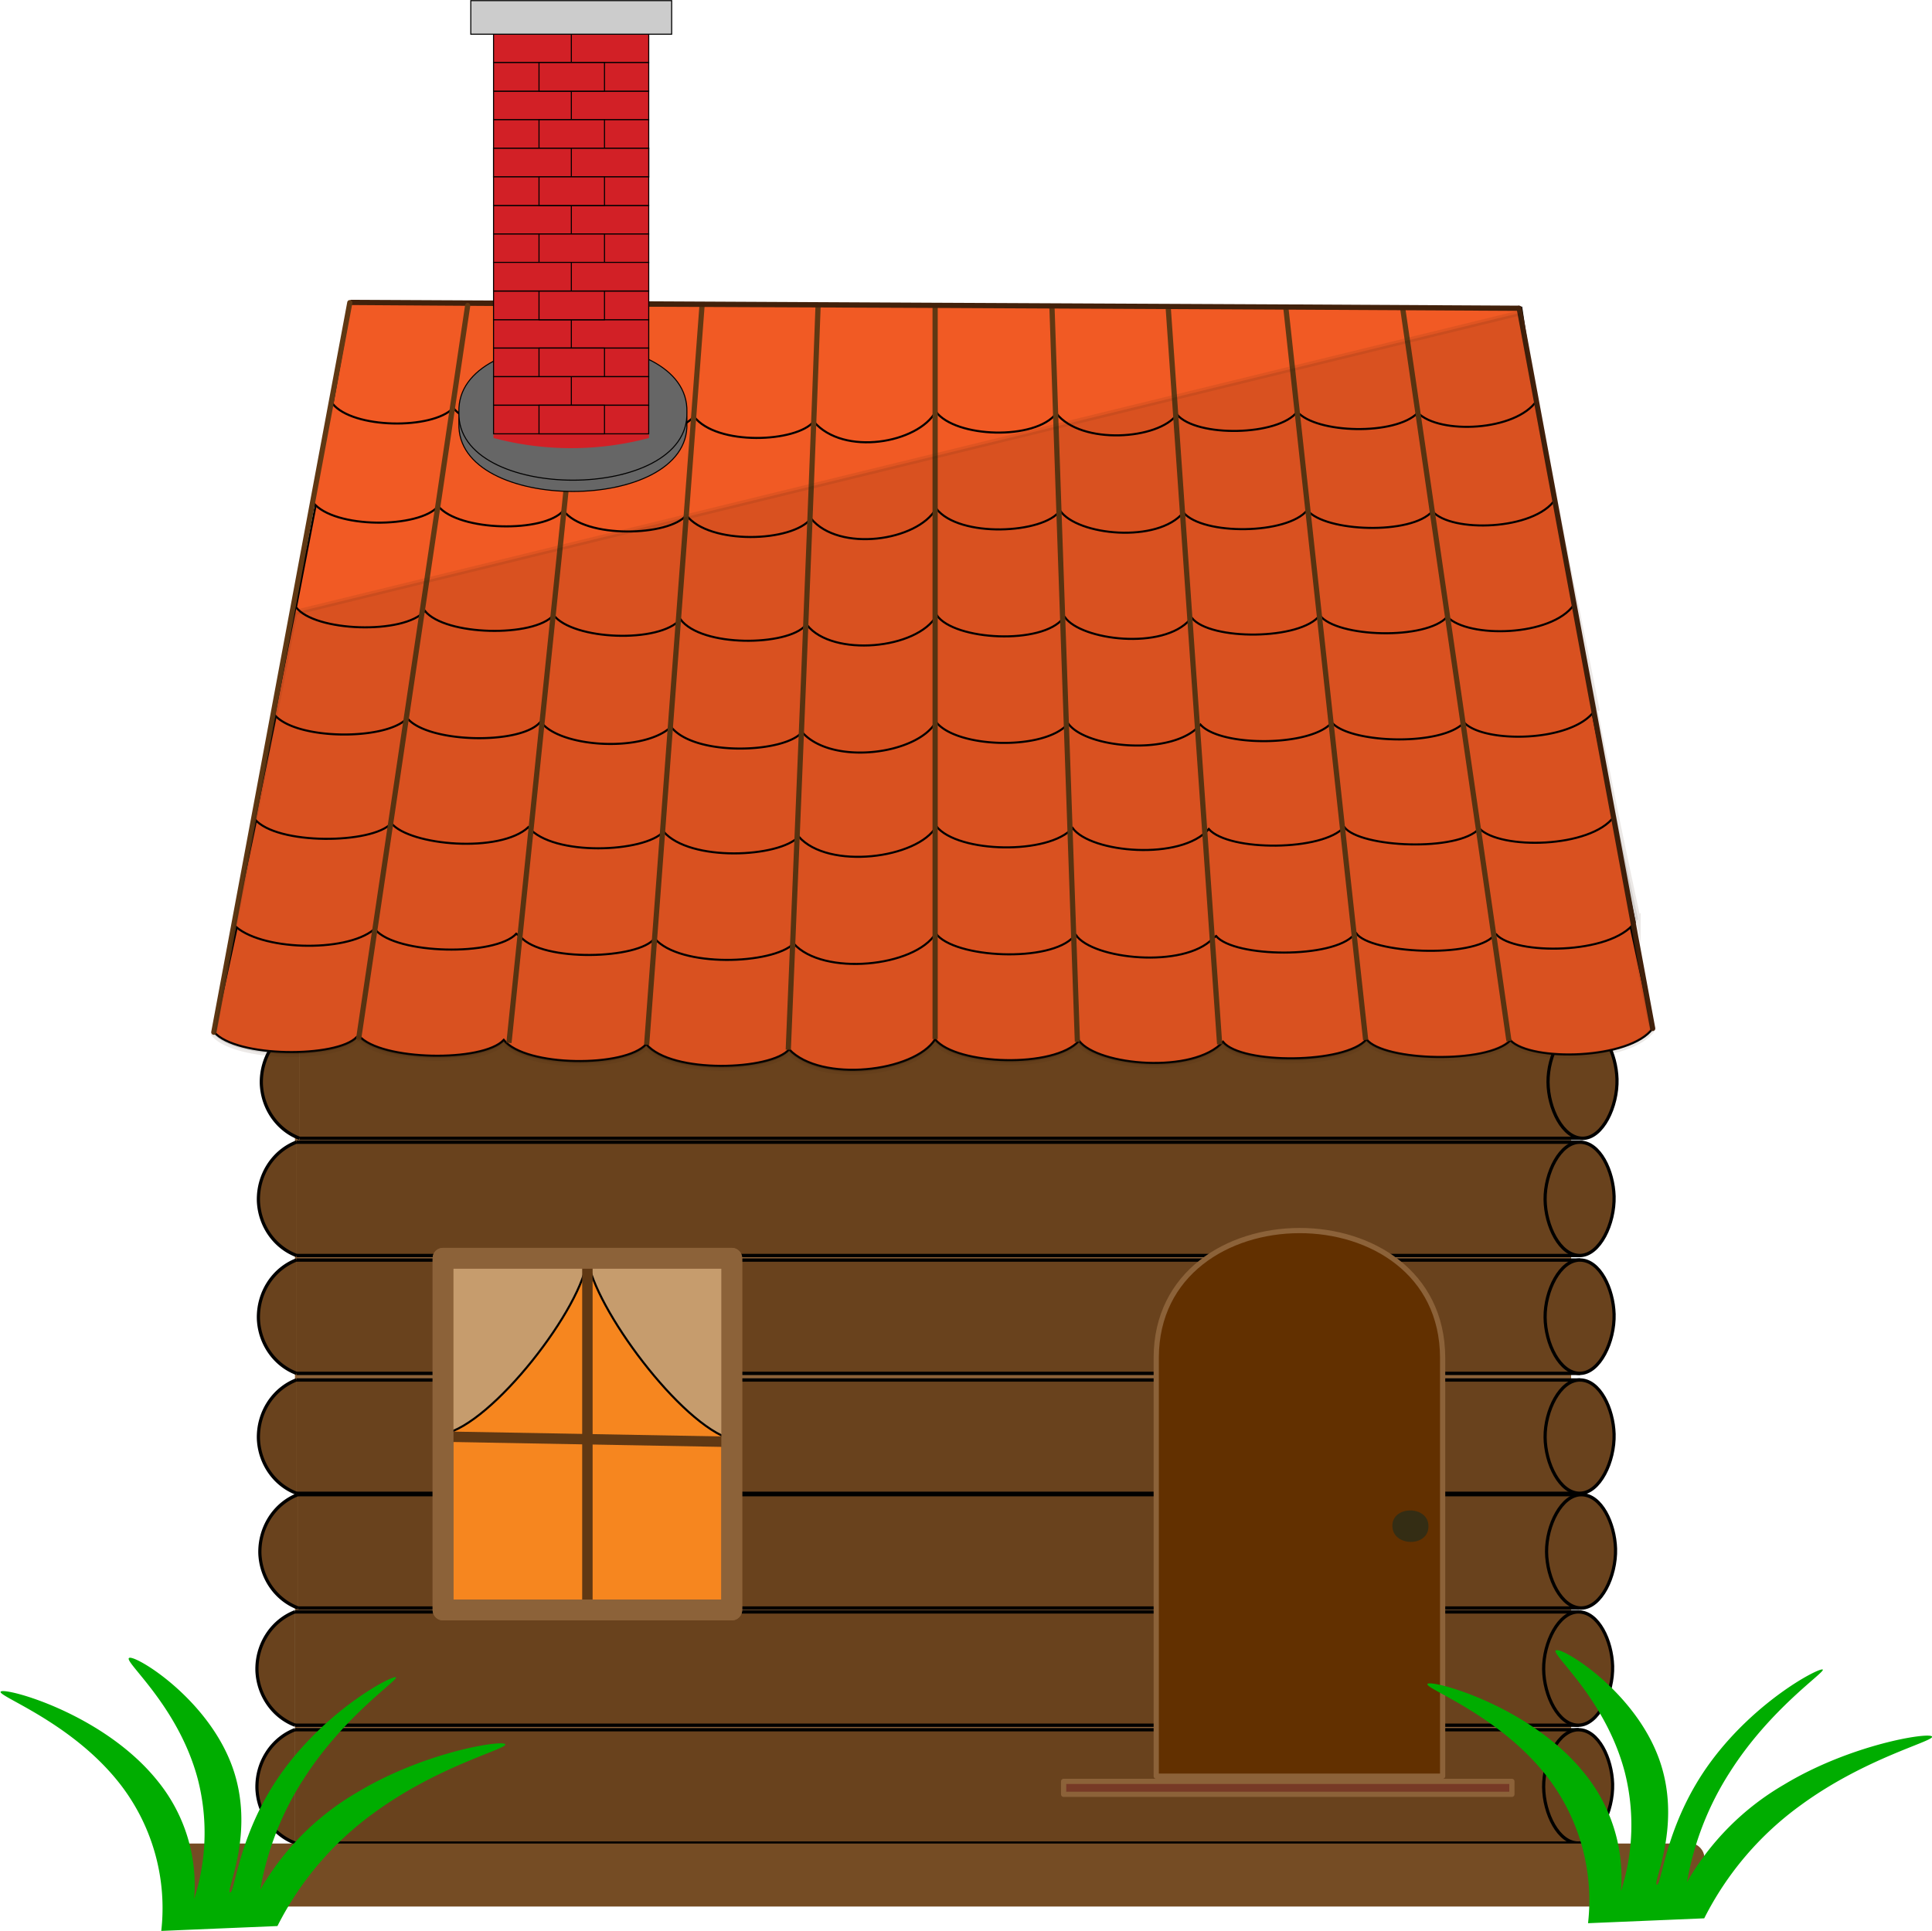 <svg xmlns="http://www.w3.org/2000/svg" xmlns:xlink="http://www.w3.org/1999/xlink" viewBox="0 0 92.62 92.58"><defs><style>.cls-1{fill:#69421d;}.cls-1,.cls-12,.cls-18,.cls-19,.cls-21,.cls-5{stroke:#000;}.cls-1,.cls-12,.cls-13,.cls-14,.cls-15,.cls-16,.cls-17,.cls-18,.cls-19,.cls-21,.cls-5,.cls-6{stroke-miterlimit:10;}.cls-1,.cls-10,.cls-13,.cls-14,.cls-15,.cls-16,.cls-17,.cls-8{stroke-width:0.25px;}.cls-2{fill:#00ad00;}.cls-3{fill:#8c6239;}.cls-4{fill:#f6861f;}.cls-10,.cls-4,.cls-7,.cls-8{stroke:#8c6239;stroke-linejoin:round;}.cls-10,.cls-15,.cls-16,.cls-17,.cls-4,.cls-7,.cls-8{stroke-linecap:round;}.cls-5{fill:#c69c6d;}.cls-12,.cls-5{stroke-width:0.1px;}.cls-13,.cls-16,.cls-6,.cls-7{fill:none;}.cls-13,.cls-14,.cls-16,.cls-6{stroke:#603813;}.cls-6{stroke-width:0.5px;}.cls-8{fill:#623000;}.cls-9{fill:#342d14;}.cls-10{fill:#773a26;}.cls-11{fill:#754c24;}.cls-12,.cls-14,.cls-15{fill:#f15a24;}.cls-15,.cls-17{stroke:#42210b;}.cls-17{opacity:0.1;}.cls-18,.cls-20{fill:#d22026;}.cls-18,.cls-19,.cls-21{stroke-width:0.05px;}.cls-19{fill:#666;}.cls-21{fill:#ccc;}</style><symbol id="Deleted_Symbol" data-name="Deleted Symbol" viewBox="0 0 106.8 8.75"><polyline class="cls-1" points="3.13 0.13 103.88 0.13 103.88 8.62 3.13 8.62"/><path class="cls-1" d="M106.67,4.18c.06,2.05-1.13,4.43-2.69,4.44s-2.71-2.22-2.73-4.2S102.43.11,104,.13,106.61,2.3,106.67,4.18Z"/><path class="cls-1" d="M3.13,8.62a4.54,4.54,0,0,1-3-4.06,4.57,4.57,0,0,1,3-4.44"/></symbol><symbol id="New_Symbol_3" data-name="New Symbol 3" viewBox="0 0 106.8 8.75"><use width="106.8" height="8.75" xlink:href="#Deleted_Symbol"/></symbol><symbol id="New_Symbol_1" data-name="New Symbol 1" viewBox="0 0 33.18 17.93"><path class="cls-2" d="M10.59,17.93A13.29,13.29,0,0,0,8.05,8.5c-3.16-4.23-8.29-6-8-6.29s6.75,1.44,10.3,5.87a10.85,10.85,0,0,1,2.4,7.75A14.13,14.13,0,0,0,13,8C11.73,3.15,8.08.22,8.48,0s5.14,2.64,6.77,7.13c1.57,4.33-.47,8.21-.14,8.27s.54-4,3.53-8.06S25.77,1.13,26,1.27,22.58,3.79,19.91,8a19.46,19.46,0,0,0-2.82,7.23,17.43,17.43,0,0,1,6.35-6.39C27.85,6.17,33,5.37,33.18,5.67s-4.36,1.39-8.61,4.5a20.64,20.64,0,0,0-6.35,7.44Z"/></symbol></defs><g id="Layer_2" data-name="Layer 2"><g id="Layer_1-2" data-name="Layer 1"><rect class="cls-3" x="14.14" y="49.06" width="61.18" height="39.33"/><use width="106.8" height="8.75" transform="translate(12.45 49.06) scale(0.61 0.64)" xlink:href="#New_Symbol_3"/><use width="106.8" height="8.75" transform="translate(12.31 54.68) scale(0.61 0.64)" xlink:href="#New_Symbol_3"/><use width="106.8" height="8.75" transform="translate(12.31 60.33) scale(0.61 0.64)" xlink:href="#New_Symbol_3"/><use width="106.8" height="8.75" transform="translate(12.31 66.08) scale(0.61 0.64)" xlink:href="#New_Symbol_3"/><use width="106.8" height="8.75" transform="translate(12.38 71.58) scale(0.61 0.64)" xlink:href="#New_Symbol_3"/><use width="106.8" height="8.75" transform="translate(12.24 77.2) scale(0.61 0.64)" xlink:href="#New_Symbol_3"/><use width="106.8" height="8.75" transform="translate(12.24 82.85) scale(0.61 0.64)" xlink:href="#Deleted_Symbol"/><rect class="cls-4" x="21.24" y="60.33" width="13.84" height="16.86"/><path class="cls-5" d="M21.24,60.33v8.43c2.36-.45,6.74-6.13,6.92-8.43.32,2.38,4.5,8,6.91,8.68V60.33Z"/><path class="cls-6" d="M28.16,60.33V77.19"/><line class="cls-6" x1="21.24" y1="68.88" x2="35.07" y2="69.13"/><rect class="cls-7" x="21.24" y="60.33" width="13.84" height="16.86"/><path class="cls-8" d="M55.43,65.09V85.16H69.16V65.09C69.13,56.94,55.45,57,55.43,65.09Z"/><path class="cls-9" d="M68.48,73.17c0-1-1.75-1-1.73,0S68.5,74.19,68.48,73.17Z"/><rect class="cls-10" x="50.99" y="85.41" width="21.49" height="0.62"/><rect class="cls-11" x="7.91" y="88.39" width="73.79" height="3.02" rx="0.63"/><path class="cls-12" d="M79.23,49.31c-1.08,1.49-5.83,1.6-6.82.57-1.09,1.14-6.08,1-6.9-.05-1,1.18-6,1.21-6.88.12-1.4,1.56-6,1.14-6.9-.05-1.18,1.33-5.89,1.17-6.9-.07-1,1.57-5.47,2.09-7,.48-.83,1-5.64,1.2-6.85-.25-1,1.13-5.8,1.1-6.83-.2-1,1.08-5.9,1-6.94-.2l-.11.06h0c-.94,1-5.77,1-6.84-.24.57-2.64,1.15-5.28,1.72-7.92H77.55Z"/><path class="cls-12" d="M78.37,44.23c-1.15,1.56-5.76,1.56-6.64.57l-.11.06c-1,1.11-5.93.85-6.6-.11l-.11.07h0c-1,1.15-5.73,1.1-6.61.06l-.16.12h0c-1.38,1.45-5.76,1-6.56-.17l-.1.07h0c-1.11,1.27-5.75,1.05-6.62-.15-1,1.62-5.41,2.06-6.81.49-1,1-5.46,1.17-6.67-.25l0,0h0c-.74,1-5.37,1.15-6.43-.08h0l-.2-.14c-1,1.08-5.74,1-6.76-.2l-.07,0h0c-1.37,1.13-5.52,1-6.71-.23.57-2.64,1.12-5.28,1.67-7.91H76.74C77.28,39.07,77.83,41.65,78.37,44.23Z"/><path class="cls-12" d="M77.37,39.16h0c-1.12,1.51-5.45,1.59-6.45.56,0,0,0,0,0,0-1,1.13-5.73.93-6.48-.07l0,0c-1,1.16-5.52,1.19-6.49.1-1.32,1.53-5.66,1.15-6.53-.05-1.13,1.29-5.49,1.21-6.53-.08-.89,1.55-5.19,2.1-6.6.49-.92,1-5.21,1.23-6.48-.24h0c-.89,1-5.3,1.21-6.48-.21-1.35,1.26-5.67.89-6.57-.19h0c-.89,1-5.5,1.06-6.55-.2.53-2.64,1.08-5.28,1.62-7.92H75.78C76.3,34,76.84,36.58,77.37,39.16Z"/><path class="cls-12" d="M76.44,34.08a0,0,0,0,1,0,0h0c-1.1,1.53-5.33,1.56-6.25.56-1.09,1.16-5.49,1-6.34,0,0,0,0,0,0,0-1,1.17-5.35,1.18-6.3.1-1.29,1.53-5.48,1.15-6.34-.05-1.12,1.31-5.35,1.19-6.34-.08h0c-.89,1.57-5,2.11-6.42.49h0c-.82,1-5.14,1.19-6.28-.25h0c-1.3,1.21-5.07,1-6.13-.11l-.15-.11c-.95,1.09-5.38,1-6.37-.2-.95,1.07-5.33,1.08-6.37-.17h0q.78-4,1.58-7.92H74.9Q75.68,30.21,76.44,34.08Z"/><path class="cls-12" d="M75.45,29c-1.07,1.53-5.07,1.61-6.07.57,0,0,0,0,0,0-1,1.13-5.3,1-6.11-.07-.91,1.2-5.25,1.22-6.13.13l-.09.07c-1.28,1.49-5.23,1-6-.11l-.08.05c-1,1.29-5.22,1.07-6.06-.14-.94,1.65-5,2-6.21.48l-.08,0h0c-.85,1-5,1.07-6-.29-1,1.17-5.16,1-6.08-.2h0c-.93,1.08-5.2,1-6.17-.2-1,1.15-5.3,1-6.18-.18l1.53-7.92H74Z"/><path class="cls-12" d="M74.56,23.94c-1,1.5-5,1.61-5.89.57-1,1.15-5.14,1-6-.05h0c-.94,1.17-5,1.22-5.94.11,0,0,0,0,0,0h0c-1.22,1.49-5.09,1.11-5.91-.09l0,0c-.77,1.11-4.84,1.33-5.94-.1-.89,1.57-4.67,2.11-6,.48h0C38,26,34,26.14,32.9,24.7c0,0,0,0,0,0-.8,1-4.84,1.16-5.89-.22-.92,1.08-5,1-6-.21-.91,1.07-5,1.09-6-.18q.75-4,1.48-7.92H73.11C73.58,18.66,74.1,21.49,74.56,23.94Z"/><path class="cls-12" d="M73.67,19.21c-1,1.47-4.67,1.63-5.7.58-1.07,1.1-4.87,1-5.78-.05h0c-.9,1.17-4.84,1.24-5.77.13-.87,1.21-4.58,1.48-5.78-.05h0c-1,1.3-4.84,1.18-5.78-.09-.84,1.52-4.43,2.16-5.85.48-.82,1-4.65,1.18-5.74-.24-1,1.14-4.68,1.12-5.72-.19-1,1-4.76,1.08-5.82-.22l0,0h0c-1,1.05-4.83,1-5.79-.21h0c.29-1.63.59-3.25.88-4.88,18.54.13,37.58.17,56.11.28C73.14,16.26,73.41,17.73,73.67,19.21Z"/><path class="cls-13" d="M44.83,14.64V49.82"/><path class="cls-14" d="M37.79,50.33c.49-11.82,1-23.89,1.43-35.71"/><path class="cls-14" d="M31,50.09c.88-11.76,1.77-23.74,2.66-35.5"/><path class="cls-14" d="M24.4,50c1.21-11.74,2.45-23.7,3.66-35.44"/><path class="cls-14" d="M50.43,14.67c.39,11.68.82,23.59,1.22,35.28"/><path class="cls-14" d="M56,14.69c.81,11.71,1.65,23.66,2.47,35.38"/><path class="cls-14" d="M65.47,49.86c-1.28-11.65-2.56-23.5-3.83-35.14"/><path class="cls-14" d="M72.34,49.91c-.6-4.23-1.33-9.2-1.94-13.43h0L67.24,14.74"/><path class="cls-15" d="M16.8,14.5l28,.14C35.84,14.6,25.79,14.57,16.8,14.5Z"/><path class="cls-15" d="M72.83,14.78l-11.19-.06Z"/><line class="cls-15" x1="72.83" y1="14.78" x2="79.23" y2="49.31"/><line class="cls-15" x1="61.64" y1="14.72" x2="44.83" y2="14.64"/><line class="cls-16" x1="22.42" y1="14.65" x2="17.2" y2="49.76"/><line class="cls-16" x1="16.77" y1="14.51" x2="10.25" y2="49.49"/><path class="cls-17" d="M79.21,49.37c-1.07,1.5-5.83,1.6-6.82.57-1.08,1.15-6.08,1-6.89,0-1,1.19-6,1.22-6.89.13-1.39,1.55-6,1.13-6.9-.05-1.18,1.33-5.88,1.17-6.89-.08-1,1.58-5.48,2.09-7,.48-.82,1-5.63,1.21-6.84-.24-1,1.13-5.81,1.1-6.84-.2-1,1.08-5.9,1-6.94-.2l-.11.05h0c-.93,1-5.76,1-6.84-.24l.94-5.06,0,0c.25-1.07.75-3.95,1-5l-.05,0c.29-1.33.73-3.7,1-5.06l0,0c.33-1.61.67-3.48,1-5.1L72.88,15c.56,3,1.09,6,1.67,9a.1.1,0,0,0,0,0c.33,1.68.65,3.35,1,5l0,0q.5,2.5,1,5h0l-.08.07,1,5h0l0,0c.35,1.68.7,3.35,1.06,5a1.2,1.2,0,0,1-.21.17C78.51,46.1,78.86,47.74,79.21,49.37Z"/><rect class="cls-18" x="23.66" y="7.11" width="7.44" height="1.37"/><line class="cls-18" x1="27.39" y1="7.11" x2="27.39" y2="8.48"/><path class="cls-19" d="M32.93,20.3C33.06,16,21.86,16,22,20.3,21.86,24.65,33.07,24.65,32.93,20.3Z"/><path class="cls-19" d="M32.93,19.76c.13-4.35-11.07-4.35-10.93,0C21.86,24.11,33.07,24.11,32.93,19.76Z"/><path class="cls-20" d="M23.66,21V1.63h7.45V21A14.47,14.47,0,0,1,23.66,21Z"/><rect class="cls-18" x="23.66" y="1.63" width="7.44" height="1.37"/><line class="cls-18" x1="27.39" y1="1.63" x2="27.39" y2="3"/><rect class="cls-18" x="23.66" y="4.37" width="7.44" height="1.37"/><line class="cls-18" x1="27.39" y1="4.37" x2="27.39" y2="5.74"/><rect class="cls-18" x="23.66" y="3" width="7.44" height="1.37"/><rect class="cls-18" x="25.84" y="3" width="3.14" height="1.37"/><rect class="cls-18" x="23.66" y="5.74" width="7.44" height="1.37"/><rect class="cls-18" x="25.84" y="5.74" width="3.14" height="1.37"/><rect class="cls-18" x="23.66" y="7.11" width="7.44" height="1.37"/><line class="cls-18" x1="27.39" y1="7.11" x2="27.39" y2="8.48"/><rect class="cls-18" x="23.66" y="9.85" width="7.44" height="1.37"/><line class="cls-18" x1="27.39" y1="9.85" x2="27.39" y2="11.22"/><rect class="cls-18" x="23.66" y="8.48" width="7.44" height="1.37"/><rect class="cls-18" x="25.84" y="8.48" width="3.14" height="1.37"/><rect class="cls-18" x="23.66" y="11.22" width="7.44" height="1.37"/><rect class="cls-18" x="25.84" y="11.22" width="3.14" height="1.37"/><rect class="cls-18" x="23.66" y="12.58" width="7.44" height="1.37"/><line class="cls-18" x1="27.39" y1="12.58" x2="27.39" y2="13.96"/><rect class="cls-18" x="23.66" y="15.32" width="7.44" height="1.37"/><line class="cls-18" x1="27.39" y1="15.32" x2="27.39" y2="16.69"/><rect class="cls-18" x="23.66" y="13.96" width="7.44" height="1.37"/><rect class="cls-18" x="25.84" y="13.96" width="3.14" height="1.37"/><rect class="cls-18" x="23.66" y="16.69" width="7.44" height="1.37"/><rect class="cls-18" x="25.84" y="16.69" width="3.14" height="1.37"/><rect class="cls-18" x="23.66" y="18.06" width="7.44" height="1.37"/><line class="cls-18" x1="27.39" y1="18.06" x2="27.39" y2="19.43"/><rect class="cls-18" x="23.66" y="19.43" width="7.44" height="1.37"/><rect class="cls-18" x="25.84" y="19.43" width="3.14" height="1.37"/><rect class="cls-21" x="22.57" y="0.03" width="9.63" height="1.61"/><use width="33.18" height="17.93" transform="translate(68.4 79.12) scale(0.73)" xlink:href="#New_Symbol_1"/><use width="33.18" height="17.93" transform="translate(0 79.49) scale(0.73)" xlink:href="#New_Symbol_1"/></g></g></svg>